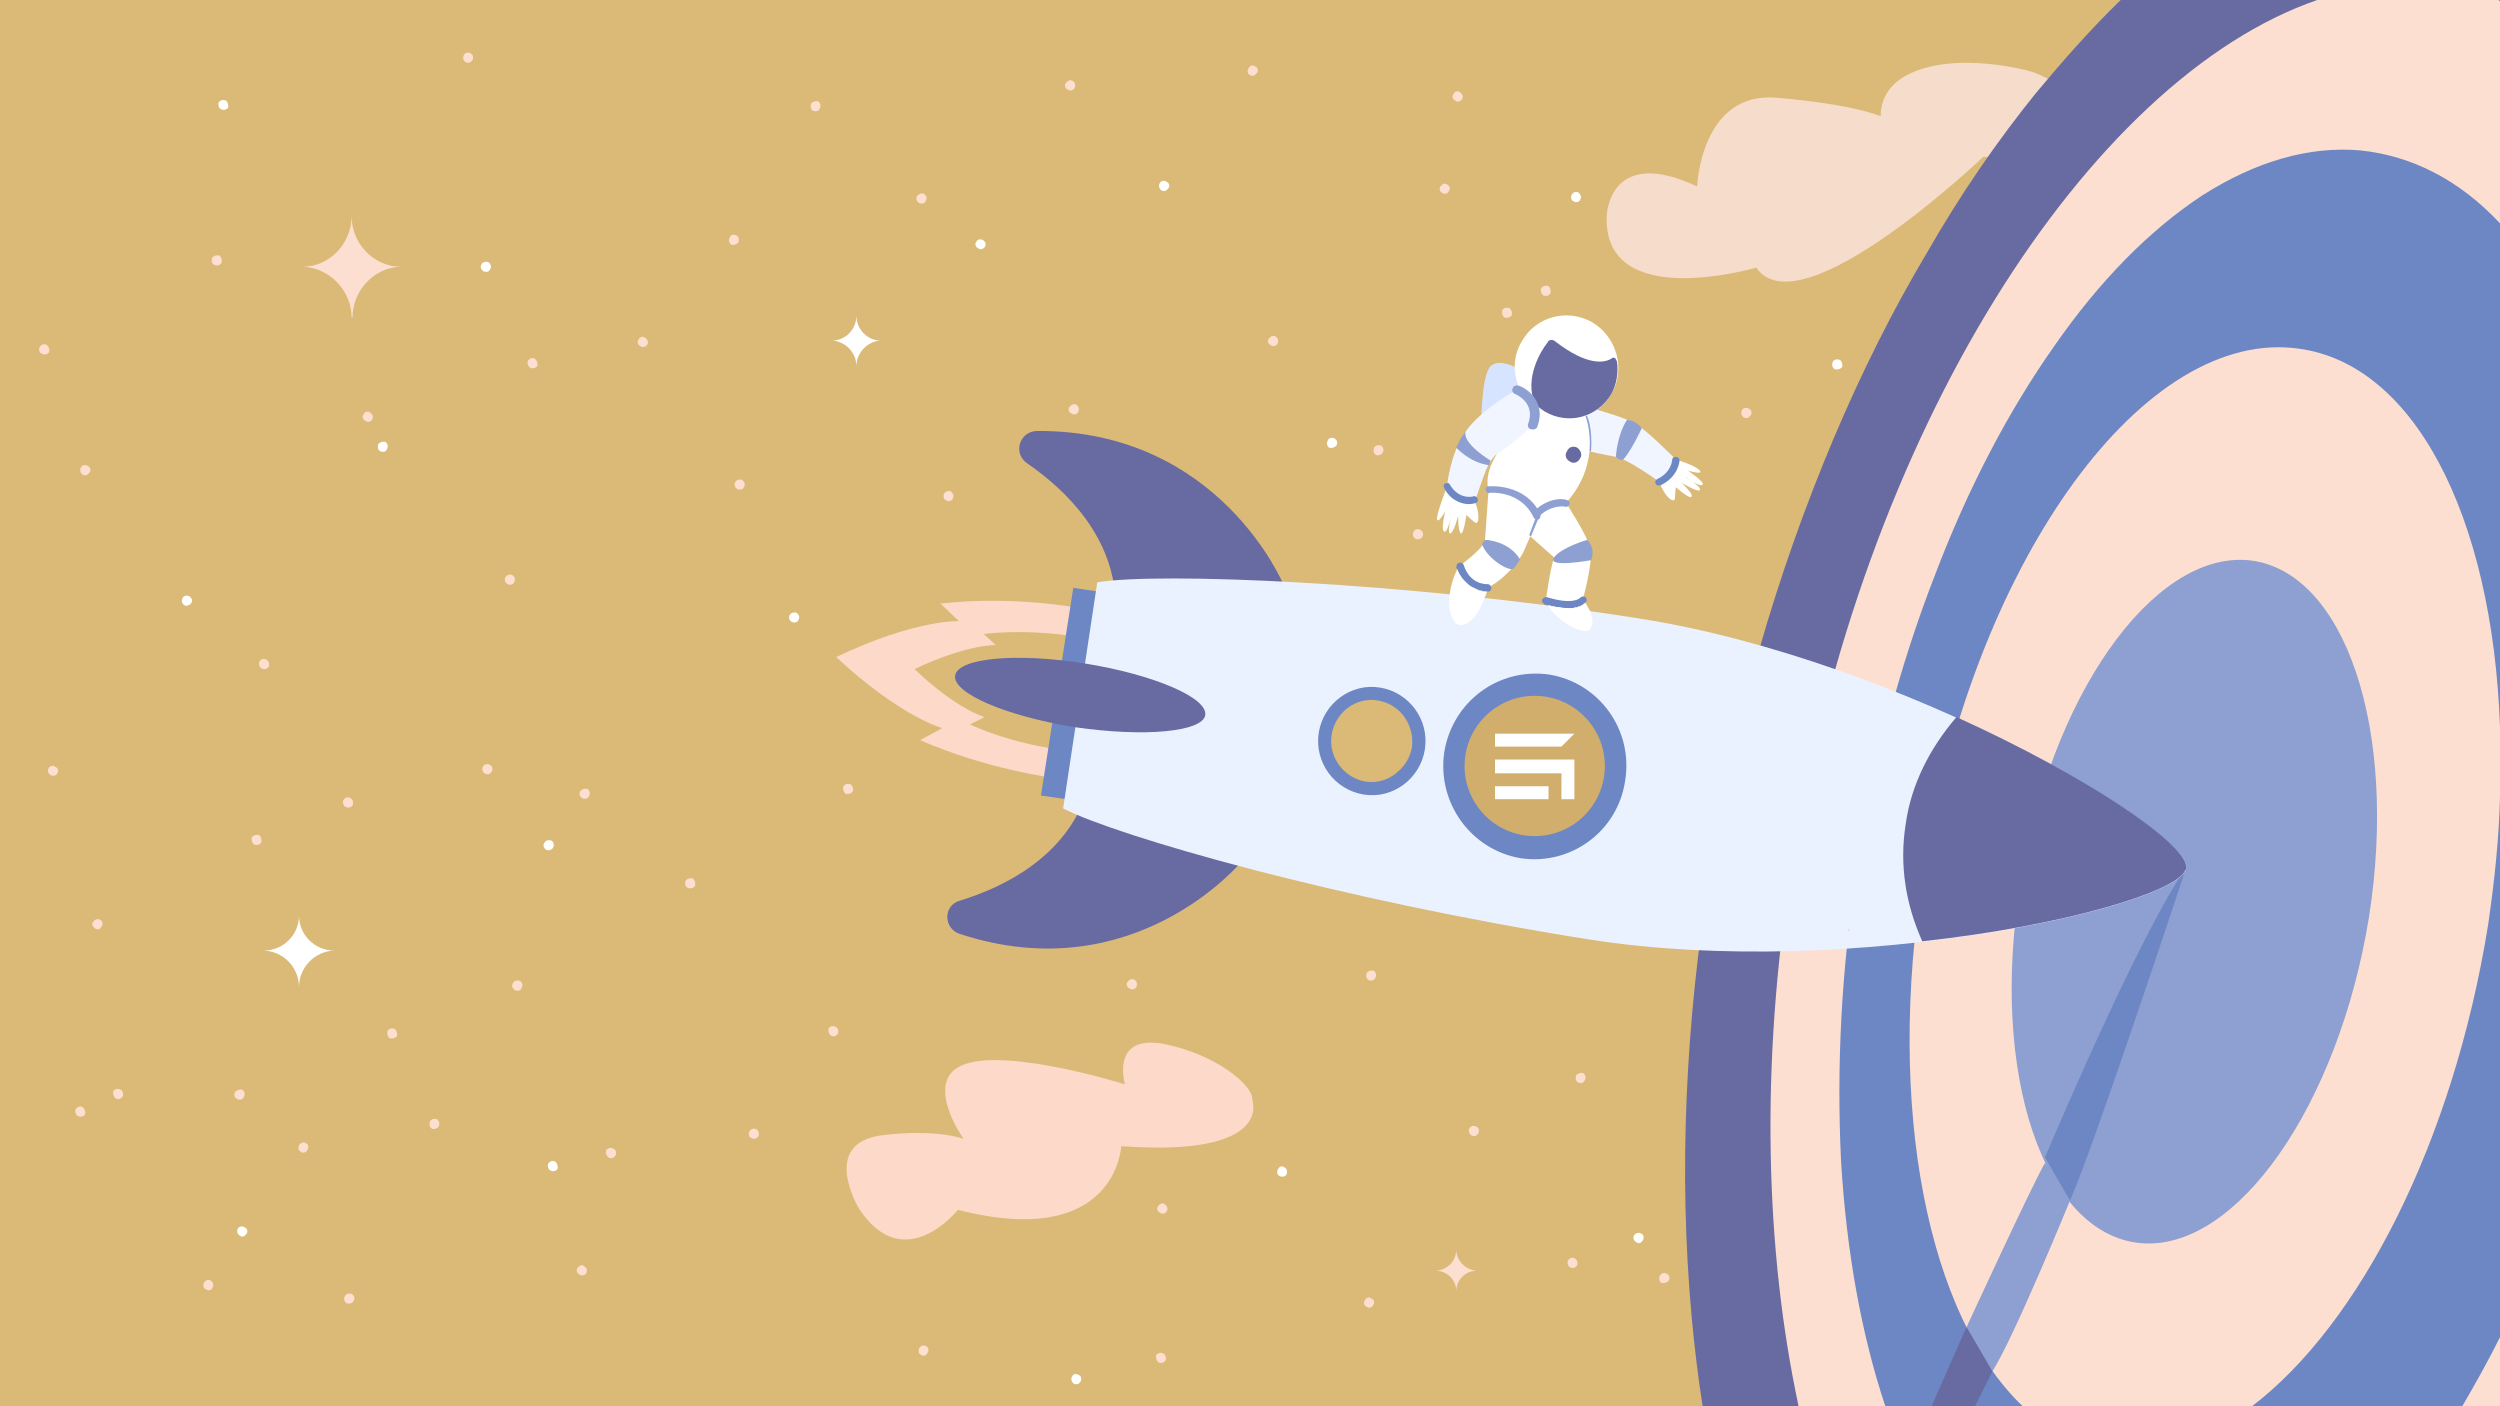<?xml version="1.0" encoding="UTF-8"?>
<!DOCTYPE svg PUBLIC "-//W3C//DTD SVG 1.1//EN" "http://www.w3.org/Graphics/SVG/1.1/DTD/svg11.dtd">
<!-- Creator: CorelDRAW X7 -->
<svg xmlns="http://www.w3.org/2000/svg" xml:space="preserve" width="100%" height="100%" version="1.1" style="shape-rendering:geometricPrecision; text-rendering:geometricPrecision; image-rendering:optimizeQuality; fill-rule:evenodd; clip-rule:evenodd"
viewBox="0 0 2709 1524"
 xmlns:xlink="http://www.w3.org/1999/xlink">
 <defs>
  <style type="text/css">
   <![CDATA[
    .fil3 {fill:#FDDFD1}
    .fil15 {fill:#FCD9C8}
    .fil22 {fill:#D2AE6D}
    .fil1 {fill:#F6DCCB}
    .fil0 {fill:#DABA76}
    .fil4 {fill:#8DA0D1}
    .fil2 {fill:#835086}
    .fil6 {fill:#6C87C3}
    .fil5 {fill:#686AA2}
    .fil14 {fill:#DABA76}
    .fil19 {fill:#F0F5FF}
    .fil16 {fill:#FF6600}
    .fil20 {fill:white}
    .fil23 {fill:white}
    .fil8 {fill:#FDDFD1;fill-rule:nonzero}
    .fil9 {fill:#FCD9C8;fill-rule:nonzero}
    .fil10 {fill:#DABA76;fill-rule:nonzero}
    .fil21 {fill:#8DA0D1;fill-rule:nonzero}
    .fil11 {fill:#6C87C3;fill-rule:nonzero}
    .fil12 {fill:#686AA2;fill-rule:nonzero}
    .fil18 {fill:#D6E4FF;fill-rule:nonzero}
    .fil13 {fill:#EBF2FF;fill-rule:nonzero}
    .fil7 {fill:white;fill-rule:nonzero}
    .fil17 {fill:white;fill-rule:nonzero}
   ]]>
  </style>
 </defs>
 <g id="Layer_x0020_1">
  <g id="_1697661243152">
   <polygon class="fil0" points="2709,1524 0,1524 0,0 2709,0 "/>
   <g>
    <path class="fil1" d="M1903 290c0,0 -166,49 -162,-56 0,0 2,-77 98,-32 0,0 4,-104 87,-96 83,7 112,20 112,20 0,0 -3,-30 31,-46 52,-25 130,-3 130,-3 0,0 54,14 47,56 -7,50 -29,36 -97,37 0,0 -198,189 -246,120z"/>
    <path class="fil2" d="M1874 1524c-6,-37 -10,-74 -14,-112 -14,-155 -8,-316 19,-481 26,-165 71,-323 134,-470 30,-71 64,-139 101,-202 37,-62 77,-120 119,-172 25,-31 51,-60 77,-87l399 0 0 1513 -33 11 -802 0z"/>
    <path class="fil3" d="M1873 1524c-7,-45 -12,-92 -15,-140 -9,-141 -1,-288 22,-438 24,-151 63,-295 115,-430 26,-65 54,-127 85,-184 30,-57 63,-111 97,-159 35,-47 71,-91 109,-128 16,-16 33,-31 50,-45l373 0 0 1524 -836 0z"/>
    <path class="fil4" d="M2436 607c-104,-9 -215,149 -247,353 -33,204 26,377 130,387 104,10 215,-149 248,-353 32,-203 -26,-377 -131,-387z"/>
    <path class="fil5" d="M2511 0c-247,85 -495,467 -570,942 -34,213 -28,414 8,582l-104 0c-5,-32 -9,-65 -12,-98 -14,-154 -7,-316 20,-481 26,-165 72,-323 134,-470 30,-71 64,-139 101,-201 36,-63 76,-121 118,-173 30,-36 60,-70 92,-101l213 0zm198 1l-2 -1 2 0 0 1z"/>
    <path class="fil6" d="M2484 377c-168,-16 -348,240 -400,570 -41,255 6,480 108,577l-149 0c-26,-78 -42,-167 -48,-265 -5,-103 0,-210 18,-320 17,-110 45,-216 83,-314 36,-95 80,-179 130,-250 50,-72 104,-126 160,-163 58,-37 116,-54 172,-49 56,6 107,32 151,79l0 546c-8,-229 -94,-399 -225,-411zm225 1072c-13,26 -27,51 -41,75l-228 0c117,-89 218,-286 256,-521 7,-48 12,-95 13,-140l0 586z"/>
    <path class="fil6" d="M2369 940c0,0 -101,306 -126,361l-27 -47c0,0 101,-240 153,-314z"/>
    <path class="fil4" d="M2243 1301c0,0 -60,147 -84,185 0,0 -23,-33 -28,-48 0,0 71,-154 85,-178l27 41z"/>
    <path class="fil7" d="M247 117c-2,2 -5,3 -8,1 -2,-1 -3,-5 -2,-7 2,-3 5,-3 8,-2 2,2 3,5 2,8z"/>
    <path class="fil8" d="M403 455c-1,2 -5,3 -7,1 -3,-1 -4,-5 -2,-7 1,-3 5,-4 7,-2 3,2 4,5 2,8z"/>
    <path class="fil8" d="M97 512c-2,3 -5,4 -8,2 -2,-2 -3,-5 -1,-8 1,-2 5,-3 7,-1 3,1 4,5 2,7z"/>
    <path class="fil8" d="M53 382c-2,2 -5,3 -8,1 -3,-1 -3,-5 -2,-7 2,-3 5,-4 8,-2 2,2 3,5 2,8z"/>
    <path class="fil8" d="M240 285c-2,3 -5,3 -8,2 -3,-2 -3,-5 -2,-8 2,-2 5,-3 8,-2 2,2 3,5 2,8z"/>
    <path class="fil8" d="M512 65c-2,3 -5,4 -8,2 -2,-2 -3,-5 -1,-8 1,-2 5,-3 7,-1 3,1 3,5 2,7z"/>
    <path class="fil8" d="M1897 450c-2,3 -5,4 -8,2 -2,-2 -3,-5 -1,-8 1,-2 5,-3 7,-1 3,1 4,5 2,7z"/>
    <path class="fil7" d="M1996 398c-2,2 -5,3 -8,2 -3,-2 -3,-5 -2,-8 2,-3 5,-3 8,-2 2,2 3,5 2,8z"/>
    <path class="fil8" d="M1570 207c-1,3 -5,4 -7,2 -3,-1 -4,-5 -2,-7 2,-3 5,-4 7,-2 3,1 4,5 2,7z"/>
    <path class="fil7" d="M1266 204c-2,3 -5,4 -8,2 -2,-2 -3,-5 -1,-8 1,-2 5,-3 7,-1 3,1 4,5 2,7z"/>
    <path class="fil8" d="M1003 218c-1,3 -5,3 -7,2 -3,-2 -4,-5 -2,-8 2,-2 5,-3 7,-2 3,2 4,5 2,8z"/>
    <path class="fil8" d="M888 118c-1,3 -5,3 -7,2 -3,-2 -3,-5 -2,-8 2,-2 5,-3 8,-2 2,2 3,5 1,8z"/>
    <path class="fil8" d="M582 397c-2,2 -5,3 -8,1 -2,-1 -3,-5 -2,-7 2,-3 5,-4 8,-2 2,2 3,5 2,8z"/>
    <path class="fil8" d="M1498 491c-1,2 -5,3 -7,2 -3,-2 -3,-5 -2,-8 2,-3 5,-3 8,-2 2,2 3,5 1,8z"/>
    <path class="fil7" d="M1448 483c-2,2 -5,3 -8,2 -2,-2 -3,-5 -1,-8 1,-3 5,-3 7,-2 3,2 4,5 2,8z"/>
    <path class="fil8" d="M1168 447c-1,2 -5,3 -7,1 -3,-1 -4,-5 -2,-7 2,-3 5,-4 8,-2 2,2 3,5 1,8z"/>
    <path class="fil8" d="M1032 541c-1,2 -5,3 -7,1 -3,-1 -3,-5 -2,-7 2,-3 5,-4 8,-2 2,2 3,5 1,8z"/>
    <path class="fil8" d="M806 528c-1,3 -5,3 -7,2 -3,-2 -4,-5 -2,-8 1,-2 5,-3 7,-2 3,2 4,5 2,8z"/>
    <path class="fil8" d="M557 631c-1,3 -5,3 -7,2 -3,-2 -4,-5 -2,-8 1,-2 5,-3 7,-2 3,2 4,5 2,8z"/>
    <path class="fil8" d="M1164 96c-1,2 -5,3 -7,1 -3,-1 -4,-5 -2,-7 2,-3 5,-4 8,-2 2,2 3,5 1,8z"/>
    <path class="fil8" d="M1362 79c-2,3 -5,4 -8,2 -2,-1 -3,-5 -1,-7 1,-3 5,-4 7,-2 3,1 4,5 2,7z"/>
    <path class="fil8" d="M1584 108c-2,2 -5,3 -7,1 -3,-1 -4,-5 -2,-7 1,-3 5,-4 7,-2 3,2 4,5 2,8z"/>
    <path class="fil8" d="M701 374c-2,2 -5,3 -7,1 -3,-1 -4,-5 -2,-7 1,-3 5,-4 7,-2 3,2 4,5 2,8z"/>
    <path class="fil7" d="M531 292c-1,3 -5,3 -7,2 -3,-2 -4,-5 -2,-8 1,-2 5,-3 7,-2 3,2 4,5 2,8z"/>
    <path class="fil7" d="M419 487c-1,3 -4,3 -7,2 -3,-2 -3,-5 -2,-8 2,-2 5,-3 8,-2 2,2 3,5 1,8z"/>
    <path class="fil7" d="M267 1337c-2,3 -5,4 -7,2 -3,-2 -4,-5 -2,-8 1,-2 5,-3 7,-1 3,1 4,5 2,7z"/>
    <path class="fil8" d="M635 1380c-1,2 -5,3 -7,1 -3,-1 -4,-5 -2,-7 2,-3 5,-4 7,-2 3,2 4,5 2,8z"/>
    <path class="fil8" d="M800 263c-2,2 -5,3 -8,2 -2,-2 -3,-5 -1,-8 1,-3 4,-3 7,-2 3,2 3,5 2,8z"/>
    <path class="fil7" d="M1067 268c-2,2 -5,3 -7,1 -3,-1 -4,-5 -2,-7 1,-3 5,-3 7,-2 3,2 4,5 2,8z"/>
    <path class="fil8" d="M1384 373c-1,2 -5,3 -7,1 -3,-1 -4,-5 -2,-7 2,-3 5,-4 8,-2 2,2 3,5 1,8z"/>
    <path class="fil8" d="M1808 1388c-2,2 -5,3 -8,2 -2,-2 -3,-5 -1,-8 1,-3 5,-3 7,-2 3,2 4,5 2,8z"/>
    <path class="fil8" d="M1717 1171c-1,3 -5,3 -7,2 -3,-2 -3,-5 -2,-8 2,-2 5,-3 8,-2 2,2 3,5 1,8z"/>
    <path class="fil8" d="M264 1189c-1,3 -5,3 -7,2 -3,-2 -4,-5 -2,-8 2,-2 5,-3 8,-2 2,2 3,5 1,8z"/>
    <path class="fil8" d="M133 1188c-2,3 -5,4 -8,2 -2,-2 -3,-5 -2,-8 2,-2 5,-3 8,-1 2,1 3,5 2,7z"/>
    <path class="fil8" d="M92 1208c-2,2 -5,3 -8,1 -2,-1 -3,-5 -2,-7 2,-3 5,-4 8,-2 2,2 3,5 2,8z"/>
    <path class="fil8" d="M430 1123c-2,2 -5,3 -8,2 -2,-2 -3,-5 -2,-8 2,-3 5,-3 8,-2 2,2 3,5 2,8z"/>
    <path class="fil8" d="M667 1252c-2,3 -5,4 -8,2 -2,-2 -3,-5 -2,-8 2,-2 5,-3 8,-1 3,1 3,5 2,7z"/>
    <path class="fil8" d="M1602 1228c-2,3 -5,4 -8,2 -2,-1 -3,-5 -2,-7 2,-3 5,-4 8,-2 3,1 3,5 2,7z"/>
    <path class="fil7" d="M1780 1344c-1,3 -5,4 -7,2 -3,-2 -4,-5 -2,-8 2,-2 5,-3 8,-1 2,1 3,5 1,7z"/>
    <path class="fil8" d="M1541 582c-1,2 -5,3 -7,2 -3,-2 -4,-5 -2,-8 1,-3 5,-3 7,-2 3,2 4,5 2,8z"/>
    <path class="fil8" d="M1680 318c-2,3 -5,3 -8,2 -2,-2 -3,-5 -2,-8 2,-2 5,-3 8,-2 2,2 3,5 2,8z"/>
    <path class="fil8" d="M1638 342c-2,2 -5,3 -8,2 -2,-2 -3,-5 -2,-8 2,-3 5,-3 8,-2 2,2 3,5 2,8z"/>
    <path class="fil7" d="M1712 217c-1,2 -5,3 -7,1 -3,-1 -3,-5 -2,-7 2,-3 5,-4 8,-2 2,2 3,5 1,8z"/>
    <path class="fil8" d="M1709 1371c-2,3 -5,4 -8,2 -2,-1 -3,-5 -2,-7 2,-3 5,-4 8,-2 2,1 3,5 2,7z"/>
    <path class="fil8" d="M1488 1414c-1,3 -5,4 -7,2 -3,-1 -4,-5 -2,-7 1,-3 5,-4 7,-2 3,1 4,5 2,7z"/>
    <path class="fil7" d="M604 1267c-2,2 -5,3 -8,1 -2,-1 -3,-5 -2,-7 2,-3 5,-4 8,-2 2,2 3,5 2,8z"/>
    <path class="fil8" d="M383 1410c-2,3 -5,3 -8,2 -2,-2 -3,-5 -1,-8 1,-2 5,-3 7,-2 3,2 4,5 2,8z"/>
    <path class="fil8" d="M230 1396c-1,2 -4,3 -7,1 -3,-1 -3,-5 -2,-7 2,-3 5,-4 8,-2 2,2 3,5 1,8z"/>
    <path class="fil8" d="M333 1246c-1,3 -5,4 -7,2 -3,-1 -3,-5 -2,-7 2,-3 5,-4 8,-2 2,1 3,5 1,7z"/>
    <path class="fil8" d="M475 1221c-1,2 -5,3 -7,2 -3,-2 -3,-5 -2,-8 2,-3 5,-3 8,-2 2,2 3,5 1,8z"/>
    <g>
     <path class="fil9" d="M1170 659l-11 93 -17 91c0,0 -72,-9 -145,-41l24 -13c0,0 -45,-12 -115,-77 86,-41 133,-39 133,-39l-20 -19c80,-9 151,5 151,5z"/>
     <path class="fil10" d="M1166 690l-7 62 -12 60c0,0 -47,-5 -96,-27l16 -8c0,0 -30,-8 -76,-52 57,-27 88,-26 88,-26l-13 -12c53,-6 100,3 100,3z"/>
     <polygon class="fil11" points="1163,637 1128,862 1155,866 1190,641 "/>
     <path class="fil12" d="M1345 934c0,0 -116,140 -305,78 -18,-6 -18,-31 0,-36 49,-15 115,-48 138,-118l167 76z"/>
     <path class="fil12" d="M1391 634c0,0 -69,-168 -267,-167 -19,0 -27,24 -11,35 42,29 95,80 96,154l182 -22z"/>
     <path class="fil13" d="M1189 631c65,-11 332,-1 586,39 288,45 600,231 594,271 -6,40 -360,122 -647,77 -272,-43 -512,-112 -570,-142l37 -245z"/>
     <path class="fil12" d="M2083 1020c-18,-40 -25,-83 -18,-127 6,-43 26,-82 55,-116 143,65 247,136 249,162 0,0 0,1 0,2 0,0 0,1 -1,2 -9,23 -130,60 -285,77z"/>
     <path class="fil11" d="M1679 731c54,9 91,60 82,115 -8,55 -59,92 -113,84 -54,-9 -91,-60 -83,-115 9,-55 59,-92 114,-84z"/>
     <path class="fil11" d="M1495 745c32,5 54,35 49,67 -5,32 -35,54 -66,49 -32,-5 -54,-35 -49,-67 5,-32 35,-54 66,-49z"/>
     <path class="fil14" d="M1480 847c-24,-4 -41,-27 -37,-51l0 0c4,-24 26,-41 50,-37l0 0c24,4 40,26 37,51l0 0c-2,10 -7,19 -14,25l0 0c-9,9 -22,14 -36,12l0 0z"/>
     <path class="fil12" d="M1176 719c-75,-12 -138,-6 -141,13 -3,19 55,44 130,56 75,11 138,5 141,-13 3,-19 -56,-44 -130,-56z"/>
    </g>
    <path class="fil15" d="M931 1310c0,0 -44,-72 26,-80 59,-7 87,4 87,4 0,0 -46,-65 2,-81 49,-17 173,22 173,22 0,0 -16,-54 41,-44 58,11 99,46 97,61 0,0 24,62 -142,50 0,0 -5,113 -177,69 0,0 -58,73 -107,-1z"/>
    <path class="fil8" d="M1005 1466c-1,3 -5,4 -7,2 -3,-1 -3,-5 -2,-7 2,-3 5,-4 8,-2 2,1 3,5 1,7z"/>
    <path class="fil8" d="M1264 1313c-1,2 -5,3 -7,1 -3,-1 -4,-5 -2,-7 2,-3 5,-4 7,-2 3,2 4,5 2,8z"/>
    <path class="fil8" d="M908 1120c-2,3 -5,4 -8,2 -2,-2 -3,-5 -2,-8 2,-2 5,-3 8,-1 2,1 3,5 2,7z"/>
    <path class="fil8" d="M1263 1474c-2,3 -5,4 -8,2 -2,-2 -3,-5 -2,-8 2,-2 5,-3 8,-1 2,1 3,5 2,7z"/>
    <path class="fil7" d="M1171 1497c-2,3 -5,4 -8,2 -2,-2 -3,-5 -1,-8 1,-2 4,-3 7,-1 3,1 3,5 2,7z"/>
    <path class="fil7" d="M1394 1273c-2,2 -5,3 -8,1 -2,-1 -3,-5 -1,-7 1,-3 4,-4 7,-2 3,2 3,5 2,8z"/>
    <path class="fil8" d="M822 1231c-2,3 -5,4 -8,2 -3,-1 -3,-5 -2,-7 2,-3 5,-4 8,-2 2,1 3,5 2,7z"/>
    <polygon class="fil16" points="2004,1008 2003,1007 2003,1008 "/>
    <polygon class="fil16" points="2048,946 2048,946 2048,946 "/>
    <path class="fil8" d="M291 723c-2,2 -5,3 -8,1 -2,-1 -3,-5 -2,-7 2,-3 5,-4 8,-2 3,2 3,5 2,8z"/>
    <path class="fil8" d="M382 873c-2,2 -5,3 -8,1 -2,-1 -3,-5 -2,-7 2,-3 5,-4 8,-2 3,2 3,5 2,8z"/>
    <path class="fil7" d="M865 672c-1,3 -5,3 -7,2 -3,-2 -4,-5 -2,-8 1,-2 5,-3 7,-2 3,2 4,5 2,8z"/>
    <path class="fil7" d="M207 654c-2,2 -5,3 -7,2 -3,-2 -4,-5 -2,-8 1,-3 5,-3 7,-2 3,2 4,5 2,8z"/>
    <path class="fil8" d="M110 1004c-1,3 -5,4 -7,2 -3,-2 -4,-5 -2,-7 2,-3 5,-4 8,-2 2,1 3,5 1,7z"/>
    <path class="fil8" d="M1231 1070c-1,2 -5,3 -7,1 -3,-1 -4,-5 -2,-7 2,-3 5,-4 8,-2 2,2 3,5 1,8z"/>
    <path class="fil8" d="M753 960c-2,3 -5,3 -8,2 -3,-2 -3,-5 -2,-8 2,-2 5,-3 8,-2 2,2 3,5 2,8z"/>
    <path class="fil8" d="M565 1071c-1,3 -5,3 -7,2 -3,-2 -4,-5 -2,-8 2,-3 5,-3 8,-2 2,2 3,5 1,8z"/>
    <path class="fil8" d="M62 838c-1,3 -5,3 -7,2 -3,-2 -4,-5 -2,-8 1,-2 5,-3 7,-1 3,1 4,5 2,7z"/>
    <path class="fil8" d="M283 913c-2,3 -5,3 -8,2 -2,-2 -3,-5 -2,-8 2,-2 5,-3 8,-2 2,2 3,5 2,8z"/>
    <path class="fil8" d="M638 863c-1,3 -5,3 -7,2 -3,-2 -4,-5 -2,-8 2,-2 5,-3 8,-2 2,2 3,5 1,8z"/>
    <path class="fil8" d="M533 836c-2,3 -5,4 -8,2 -2,-1 -3,-5 -2,-7 2,-3 5,-4 8,-2 3,1 3,5 2,7z"/>
    <path class="fil7" d="M599 919c-1,2 -5,3 -7,2 -3,-2 -4,-5 -2,-8 2,-3 5,-3 8,-2 2,2 3,5 1,8z"/>
    <path class="fil8" d="M924 858c-2,2 -5,3 -8,2 -2,-2 -3,-5 -2,-8 2,-3 5,-3 8,-2 2,2 3,5 2,8z"/>
    <path class="fil8" d="M1490 1060c-1,3 -5,3 -7,2 -3,-2 -3,-5 -2,-8 2,-2 5,-3 8,-2 2,2 3,6 1,8z"/>
    <path class="fil17" d="M362 1030c-21,0 -38,-17 -38,-38l0 0c0,21 -17,38 -38,38 21,1 38,18 38,40l0 0c0,-22 17,-39 38,-40z"/>
    <path class="fil8" d="M1556 1377c12,0 22,10 22,22l0 0c0,-12 10,-22 22,-22 -12,-1 -22,-11 -22,-23l0 0c0,12 -9,22 -22,23z"/>
    <path class="fil17" d="M954 369c-14,0 -26,-12 -26,-27l0 0c0,15 -12,27 -26,27 14,1 26,13 26,28l0 0c0,-15 12,-27 26,-28z"/>
    <path class="fil8" d="M328 289c29,1 53,26 53,55l1 0c0,-29 23,-54 52,-55 -29,0 -53,-25 -53,-55l0 0c0,30 -24,55 -53,55z"/>
    <g>
     <g>
      <path class="fil18" d="M1646 400c0,0 -21,-13 -31,-3 -10,10 -10,65 -10,65l45 -47 -4 -15z"/>
      <path class="fil19" d="M1727 443c0,0 33,9 45,16 13,8 35,30 44,39 0,0 0,22 -18,24 0,0 -35,-25 -47,-27 -12,-2 -29,-6 -29,-6l-8 -42 13 -4z"/>
      <path class="fil20" d="M1816 498c0,0 21,6 26,12 4,5 -13,0 -13,0 0,0 18,12 16,15 -2,4 -20,-9 -20,-9 0,0 19,11 17,15 -2,3 -20,-8 -20,-8 0,0 13,12 11,15 -1,4 -17,-10 -17,-10 0,0 -1,6 -1,12 -1,6 -11,-1 -17,-18l18 -24z"/>
      <path class="fil11" d="M1796 526c1,0 2,0 3,0 20,-9 21,-27 21,-27 0,-2 -2,-4 -4,-4 -2,0 -4,1 -4,3 0,1 -1,14 -16,21 -2,1 -3,3 -2,5 0,1 1,1 2,2z"/>
      <path class="fil4" d="M1779 464c0,0 -11,24 -20,34 0,0 -3,2 -8,-3 0,0 1,-23 12,-40 0,0 9,0 16,9z"/>
      <path class="fil21" d="M1721 489l3 0c2,-25 -4,-39 -5,-39l-2 1c0,0 6,13 4,38z"/>
      <path class="fil20" d="M1717 448c0,0 22,50 -20,97 0,0 23,35 26,49 4,14 -8,56 -8,56 0,0 1,1 3,3 -2,2 -7,6 -17,6 -6,0 -14,-1 -24,-3 -1,-2 -1,-3 -2,-5 0,0 5,-36 9,-47l-26 -23 -1 3c-3,6 -5,13 -9,19 0,0 -12,21 -36,34 0,0 0,2 -1,4 -2,0 -7,0 -12,-3l-4 -2c-5,-3 -12,-9 -16,-19 1,-1 2,-2 3,-4 0,0 22,-16 27,-26l4 -56c0,0 -6,-15 9,-39l32 -63 63 19z"/>
      <path class="fil5" d="M1698 489c-3,4 -1,9 3,11 4,3 9,1 11,-3 3,-4 1,-9 -3,-12 -4,-2 -9,-1 -11,4z"/>
      <path class="fil11" d="M1599 638l0 0 0 0 0 0 1 0 0 1 0 0 0 0 0 0 0 0 0 0 1 0 0 0 0 0 0 0 0 0 0 0 0 0 1 0 0 0 0 0 0 0 0 0 0 0 0 1 1 0 0 0 0 0 0 0 0 0 0 0 0 0 0 0 0 0 1 0 0 0 0 0 0 0 0 0 0 0 0 0 1 0 0 0 0 0 0 0 0 0 0 0 0 0 0 0 1 0 0 0 0 0 0 0 0 0 0 1 0 0 0 0 1 0 0 0 0 0 0 0 0 0 0 0 0 0 0 0 0 0 1 0 0 0 0 0 0 0 0 0 0 0 0 0 0 0 0 0 1 0 0 0 0 0 0 0 0 0 0 0 0 0 0 0 0 0 0 0 0 0 1 0 0 0 0 0 0 0 0 0 0 0 0 0 0 0 0 0 0 0 0 0 0 0 0 0 0 0 1 0 0 0 0 0 0 0 0 0 0 0 0 0 0 0 0 0 0 0 0 0c1,0 1,0 2,0 2,0 3,-2 3,-4 0,-2 -2,-4 -4,-4 -1,0 -19,1 -26,-21 -1,-2 -3,-3 -5,-2 -2,0 -3,3 -3,5l1 2 1 1 0 0 0 0 0 1 0 0 0 0 0 0 0 1 0 0 1 0 0 0 0 0 0 1 0 0 0 0 0 0 0 1 0 0 1 0 0 0 0 0 0 1 0 0 0 0 0 0 0 0 1 1 0 0 0 0 0 0 0 0 0 1 0 0 0 0 1 0 0 0 0 1 0 0 0 0 0 0 0 0 0 1 1 0 0 0 0 0 0 0 0 1 0 0 0 0 1 0 0 0 0 0 0 1 0 0 0 0 0 0 1 0 0 0 0 0 0 1 0 0 0 0 0 0 0 0 1 0 0 0 0 1 0 0 0 0 0 0 0 0 1 0 0 0 0 1 0 0 0 0 0 0 0 0 0 0 1 0 0 0 0 1 0 0 0 0 0 0 1 0 0 0 0 0 0 0 0 0 0 1 0 0 1 0 0 0 0 0 0 0 0 0 0 0 0 0 0 1 1 0 0 0 0 0 0 0 0 0 0 0 0 0 1 0 0 0 0 1 0 0 0 0 0 0 0 0 1 0 0 0 0 0 0 0 0 0 0 0 4 2z"/>
      <path class="fil4" d="M1606 590c6,16 30,30 34,26 4,-4 7,-10 7,-10 -12,-20 -37,-21 -37,-21 0,0 -3,1 -4,5z"/>
      <path class="fil21" d="M1612 534c0,0 1,1 2,0 1,0 34,-3 48,27 1,2 3,2 5,2 2,-1 3,-4 2,-6 -16,-34 -56,-30 -56,-30 -2,0 -4,2 -3,4 0,1 1,2 2,3z"/>
      <path class="fil11" d="M1673 654c0,0 0,1 1,1l3 1 1 0 0 0 0 0 1 0 0 0 1 0 0 0 1 1 0 0 0 0 1 0 0 0 1 0 0 0 0 0 1 0 0 0 0 0 0 0 1 0 0 1 1 0 0 0 0 0 1 0 0 0 0 0 0 0 1 0 0 0 0 0 1 0 0 0 1 0 0 0 0 0 0 0 1 0 0 0 0 0 0 0 1 1 0 0 0 0 0 0 1 0 0 0 0 0 1 0 0 0 0 0 0 0 1 0 0 0 0 0 0 0 0 0 1 0 0 0 0 0 0 0 1 0 0 0 0 0 1 0 0 0 0 0 0 0 1 0 0 0 0 0 0 0 0 0 1 0 0 0 0 0 0 0 0 0 1 0 0 0 1 0 0 0 0 0 1 0 0 0 0 0 1 0 0 0 0 0 0 0 1 0 0 0 0 0 1 0 0 -1 0 0 0 0 0 0 1 0 0 0 0 0 1 0 0 0 0 0 0 0 0 0 1 0 0 0 0 0 0 0 1 0 0 0 0 0 0 -1 0 0 1 0 0 0 0 0 0 0 0 0 0 0 1 0 0 0 0 0 0 0 0 0 0 0 1 0 0 0 0 -1 0 0 0 0 0 0 1 0 0 0 0 0 0 0 0 0 0 0 1 0 0 0 0 -1 0 0 0 0 0 0 0 0 0 0 1 0 0 0 0 0 0 0 0 0 0 0 0 0 0 0 0 -1 0 0 1 0 0 0 0 0 0 0 0 0 0 0 0 0 0 0 0 0 0 0 0 0 0 0 1 -1 0 0 0 0 0 0 0 0 1 -1c1,-2 0,-4 -1,-5 -2,-1 -4,-1 -6,1 0,0 -7,8 -36,-1 -2,0 -4,1 -5,3 0,2 0,3 2,4z"/>
      <path class="fil4" d="M1720 585c0,0 -28,8 -36,19 -9,12 40,3 40,3 0,0 6,-11 -4,-22z"/>
      <path class="fil21" d="M1663 560c1,1 3,1 4,0 15,-14 28,-11 29,-11 2,1 4,-1 5,-3 0,-2 -1,-4 -3,-4 -1,-1 -18,-5 -36,12 -2,1 -2,4 0,5 0,1 0,1 1,1z"/>
      <polygon class="fil21" points="1657,580 1659,581 1669,557 1666,556 "/>
      <path class="fil20" d="M1649 370c-16,26 -6,61 21,77 27,15 61,6 76,-20 16,-27 6,-62 -21,-78 -27,-15 -61,-6 -76,21z"/>
      <path class="fil5" d="M1665 439c3,3 6,5 9,7 26,15 57,6 72,-19 6,-11 8,-24 6,-36l-1 -1c0,-2 -2,-3 -4,-2 -7,5 -26,10 -63,-19 -2,-1 -6,-1 -7,2 -8,10 -25,39 -14,66l2 2z"/>
      <path class="fil20" d="M1568 527c0,0 -11,29 -11,35 1,7 9,-8 9,-8 0,0 -5,21 -1,22 4,2 8,-20 8,-20 0,0 -5,21 -2,22 4,1 9,-19 9,-19 0,0 0,17 3,19 3,1 6,-20 6,-20 0,0 4,4 9,8 4,4 7,-8 -1,-25l-29 -14z"/>
      <path class="fil19" d="M1644 422c0,0 25,13 19,36 0,0 -14,17 -41,34 0,0 -7,5 -12,18 -5,13 -11,31 -11,31 0,0 -15,3 -31,-14 0,0 3,-35 20,-59 16,-24 56,-46 56,-46z"/>
      <path class="fil11" d="M1577 542c8,5 17,5 22,3 2,0 3,-3 2,-5 -1,-2 -3,-3 -5,-2 0,0 -15,4 -25,-13 -1,-2 -3,-2 -5,-1 -2,1 -2,3 -1,5 3,6 8,11 12,13z"/>
      <path class="fil4" d="M1615 499c0,0 -30,-18 -27,-31 0,0 -5,5 -10,17 0,0 14,16 35,19 0,0 1,1 2,-5z"/>
      <path class="fil21" d="M1658 465c1,0 1,0 1,0 3,1 6,0 7,-3 9,-25 -9,-40 -20,-44 -3,-1 -6,0 -7,3 -1,2 0,5 3,6 2,1 22,10 14,32 -1,2 0,5 2,6z"/>
     </g>
     <path class="fil20" d="M1724 680c-4,11 -34,-4 -47,-24 10,2 18,3 24,3 10,0 15,-4 17,-6 1,2 3,6 5,9 2,6 4,12 1,18z"/>
     <path class="fil20" d="M1586 677c-11,3 -18,-14 -15,-34 1,-8 4,-18 8,-26 4,10 11,16 16,19l4 2c5,3 10,3 12,3 0,2 -1,4 -2,6 -4,11 -11,26 -23,30z"/>
    </g>
    <g>
     <circle class="fil22" cx="1663" cy="830" r="76"/>
     <path class="fil23" d="M1678 852l0 14 -58 0 0 -14 58 0zm-58 -43l0 -14c29,0 58,0 86,0l-14 14c-24,0 -48,0 -72,0zm86 14c0,15 0,29 0,43l-14 0 0 -28 0 0 -72 0 0 -15c29,0 58,0 86,0z"/>
    </g>
   </g>
   <path class="fil5" d="M2131 1438c0,0 -7,15 -38,86l47 0 19 -38 -28 -48z"/>
  </g>
 </g>
</svg>
